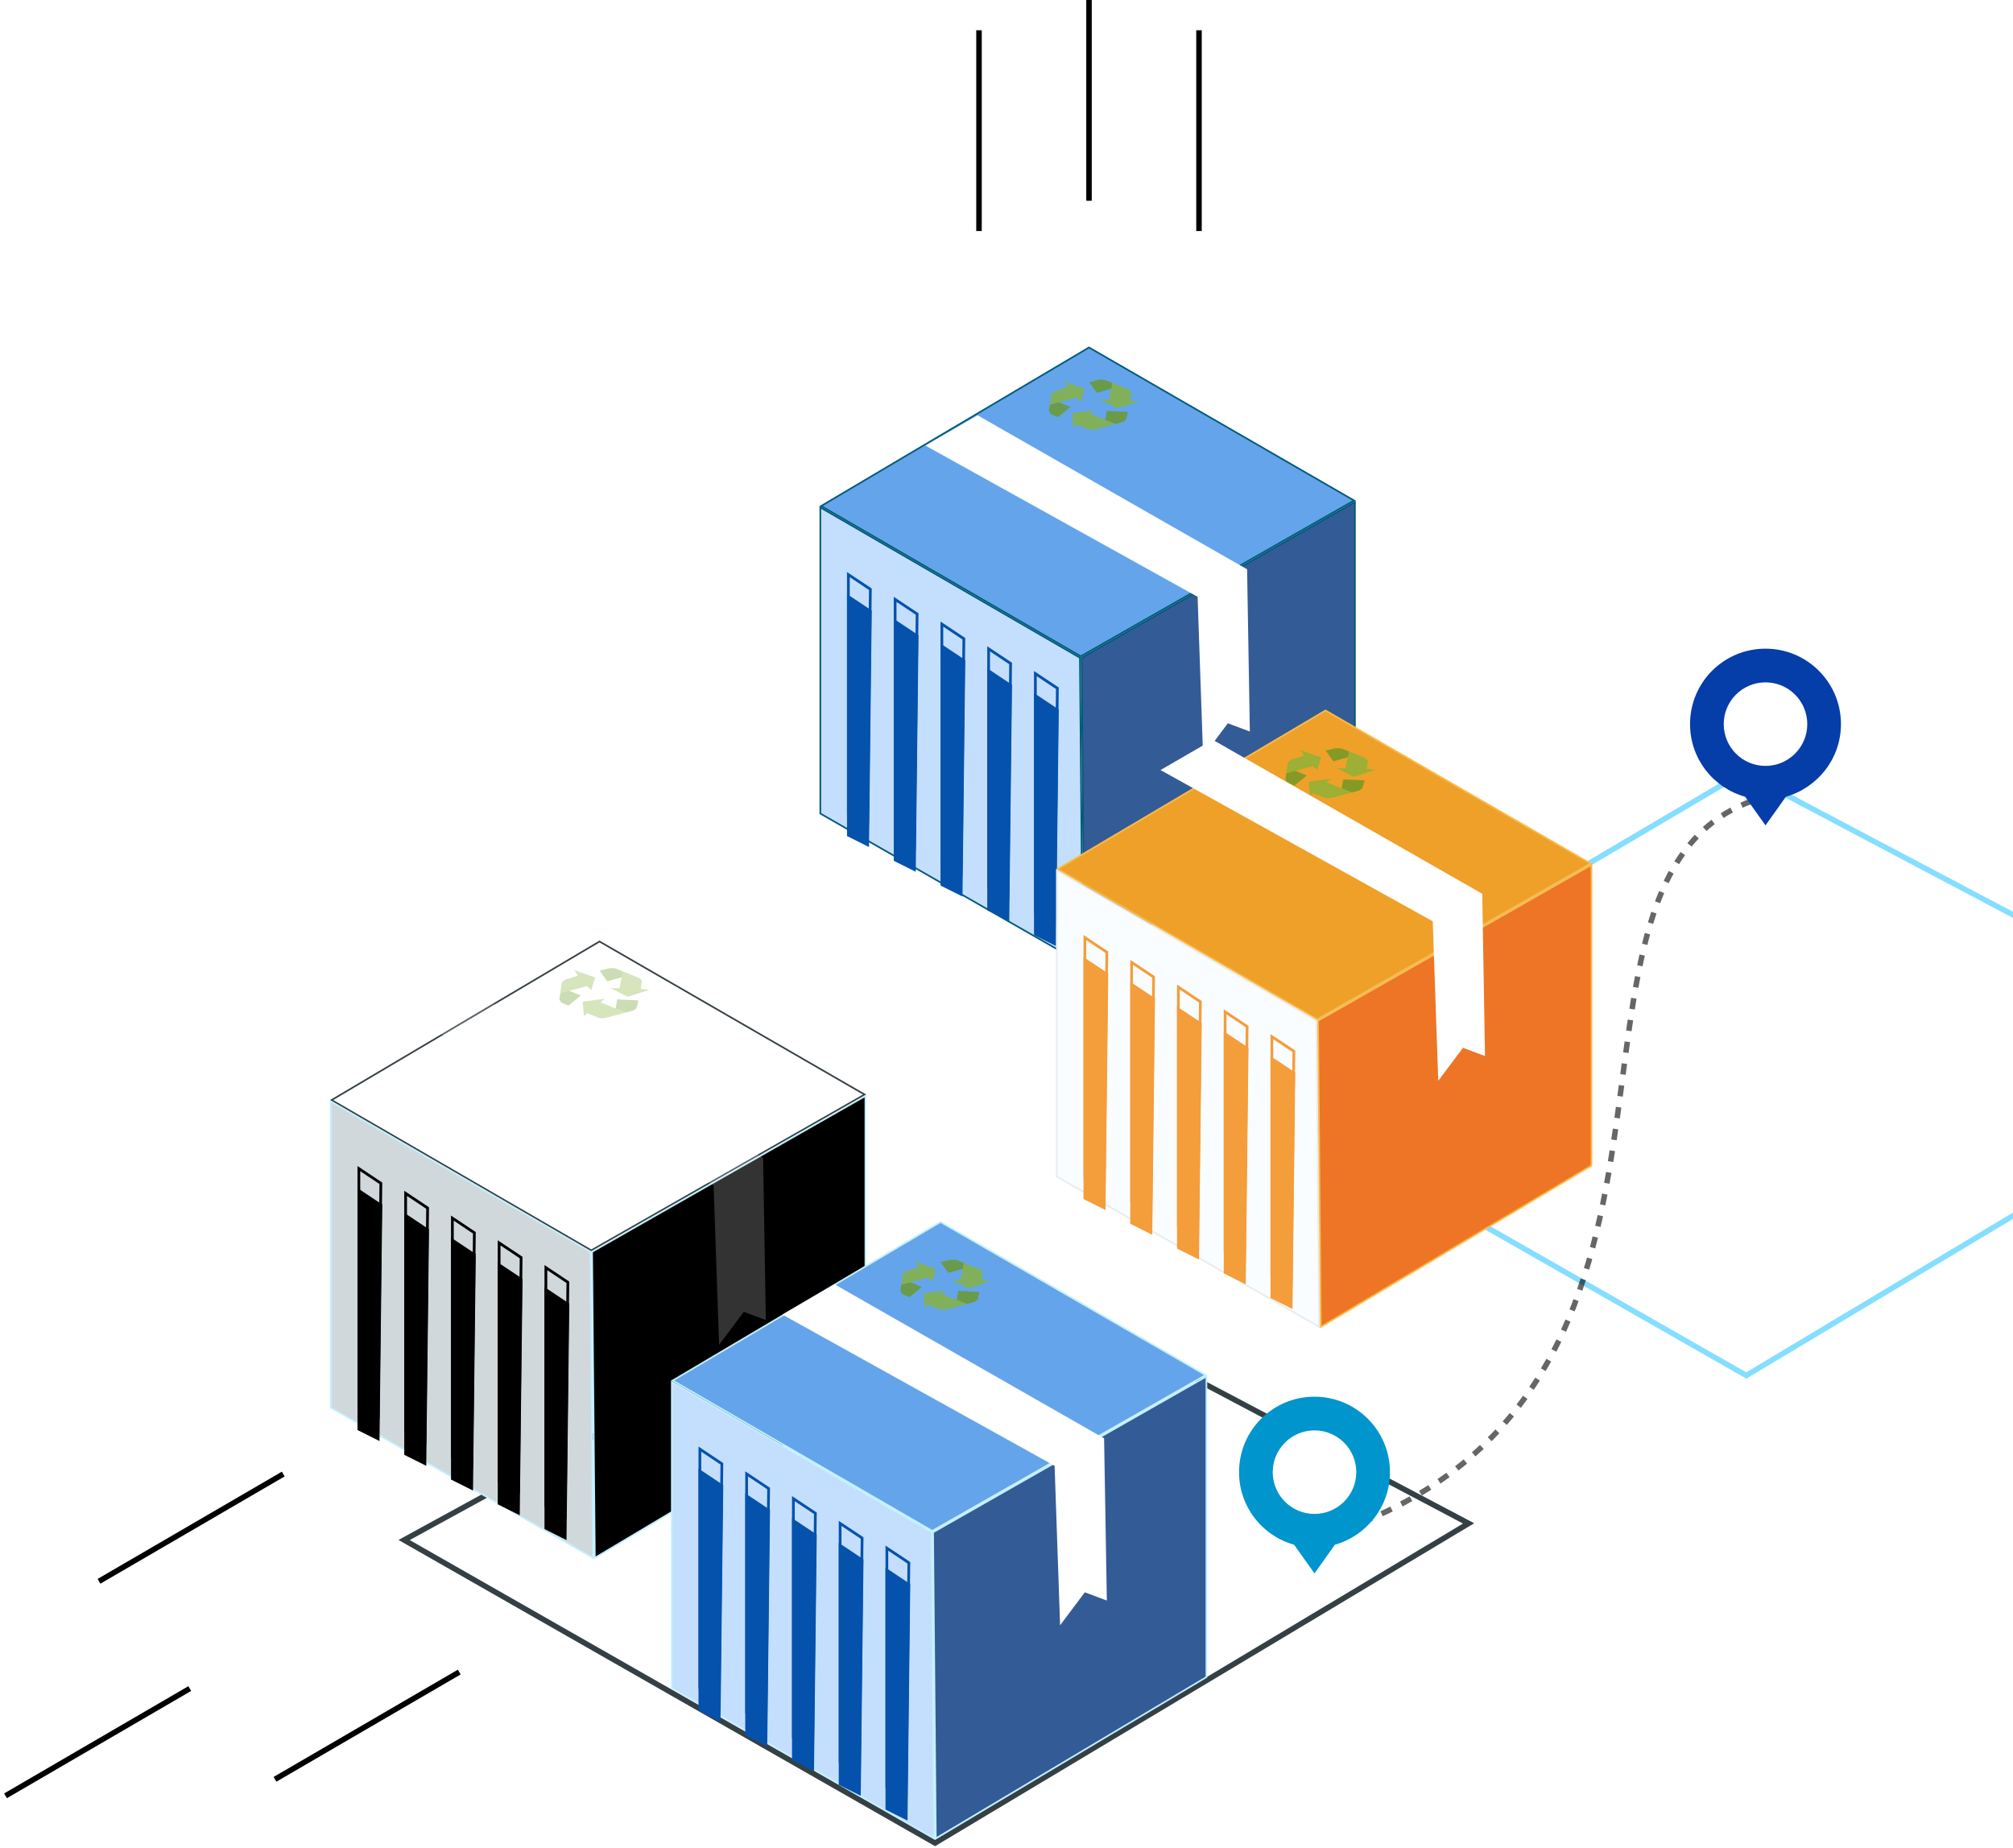 <svg width="366" height="336" viewBox="0 0 366 336" fill="none" xmlns="http://www.w3.org/2000/svg">
<path d="M317.234 140.558L316.987 140.427L316.746 140.569L269.253 168.565L221.76 194.561L220.975 194.991L221.752 195.434L317.252 249.934L317.506 250.079L317.757 249.929L413.757 192.429L414.519 191.973L413.734 191.558L317.234 140.558Z" stroke="#85DEFF"/>
<path d="M18 287.5L51.5 268" stroke="black"/>
<path d="M1 326.5L34.5 307" stroke="black"/>
<g filter="url(#filter0_i_1_734)">
<path d="M169.5 226L122 254L74.5 280L170 334.5L266 277L169.5 226Z" fill="white"/>
</g>
<path d="M169.734 225.558L169.487 225.427L169.246 225.569L121.753 253.565L74.26 279.561L73.475 279.991L74.252 280.434L169.752 334.934L170.006 335.079L170.257 334.929L266.257 277.429L267.019 276.973L266.234 276.558L169.734 225.558Z" stroke="#354045"/>
<g filter="url(#filter1_d_1_734)">
<path d="M246.199 83.999L196.501 112.327L149.297 84.999L198.001 56.174L246.199 83.999Z" fill="#64A4EB" stroke="#005A7A" stroke-width="0.3"/>
<path d="M196.848 168.24L149.15 140.913V85.26L196.351 112.587L196.848 168.24Z" fill="#C4DEFD" stroke="#005A7A" stroke-width="0.3"/>
<path d="M197.148 168.237L196.651 112.587L246.35 84.258V138.915L197.148 168.237Z" fill="#335B96" stroke="#005A7A" stroke-width="0.3"/>
<g filter="url(#filter2_i_1_734)">
<path d="M154 97L158.5 100L158 143L154 141V97Z" fill="#0552AD"/>
</g>
<path d="M154.25 140.845V97.467L158.248 100.133L157.755 142.598L154.25 140.845Z" stroke="#0552AD" stroke-width="0.5"/>
<g filter="url(#filter3_i_1_734)">
<path d="M162.5 101.5L167 104.5L166.5 147.5L162.5 145.5V101.5Z" fill="#0552AD"/>
</g>
<path d="M162.75 145.345V101.967L166.748 104.633L166.255 147.098L162.75 145.345Z" stroke="#0552AD" stroke-width="0.5"/>
<g filter="url(#filter4_i_1_734)">
<path d="M171 106L175.5 109L175 152L171 150V106Z" fill="#0552AD"/>
</g>
<path d="M171.25 149.845V106.467L175.248 109.133L174.755 151.598L171.25 149.845Z" stroke="#0552AD" stroke-width="0.5"/>
<g filter="url(#filter5_i_1_734)">
<path d="M179.5 110.5L184 113.5L183.5 156.5L179.5 154.5V110.5Z" fill="#0552AD"/>
</g>
<path d="M179.75 154.345V110.967L183.748 113.633L183.255 156.098L179.75 154.345Z" stroke="#0552AD" stroke-width="0.5"/>
<g filter="url(#filter6_i_1_734)">
<path d="M188 115L192.5 118L192 161L188 159V115Z" fill="#0552AD"/>
</g>
<path d="M188.25 158.845V115.467L192.248 118.133L191.755 160.598L188.25 158.845Z" stroke="#0552AD" stroke-width="0.5"/>
<g style="mix-blend-mode:soft-light">
<path d="M177.745 68.504L226.745 96.504L227.245 126L223.245 124.5L218.745 130.5L217.745 101.504L168.245 74.004L177.745 68.504Z" fill="white"/>
</g>
<g style="mix-blend-mode:screen" opacity="0.8">
<g clip-path="url(#clip0_1_734)">
<path d="M202.188 63.635L202.282 62.625L201.214 62.193C200.724 61.995 200.091 61.96 199.545 62.101L198.032 62.479L199.425 64.417L202.188 63.635Z" fill="#6A9923"/>
<path d="M205.504 65.816L205.682 64.589C205.754 64.254 205.499 63.924 205.02 63.732L202.282 62.625L201.617 65.696L199.995 65.63L203.123 67.227L207.098 65.947L205.504 65.816Z" fill="#88B337"/>
<path d="M205.087 67.885L201.228 67.7L200.931 69.348L202.757 70.087L203.774 69.835C204.34 69.694 204.73 69.388 204.793 69.034L205.087 67.885Z" fill="#6A9923"/>
<path d="M198.19 68.24L198.99 67.581L194.947 68.108L195.152 70.745L195.792 70.218L197.619 70.956C198.092 71.157 198.723 71.183 199.24 71.022L202.757 70.087L198.19 68.24Z" fill="#88B337"/>
<path d="M192.322 66.064L190.868 66.579L190.72 67.555C190.673 67.911 190.95 68.256 191.453 68.464L192.367 68.833L194.605 66.987L192.322 66.064Z" fill="#6A9923"/>
<path d="M196.501 65.986L197.209 63.718L193.396 62.373L194.135 63.368L192.094 64.008C191.559 64.158 191.197 64.457 191.134 64.799L190.868 66.579L191.921 66.295L195.681 65.281L196.501 65.986Z" fill="#88B337"/>
</g>
</g>
</g>
<g filter="url(#filter7_d_1_734)">
<path d="M289.199 149.999L239.501 178.327L192.297 150.999L241.001 122.174L289.199 149.999Z" fill="#EFA029" stroke="#FBBA48" stroke-width="0.3"/>
<path d="M239.848 234.24L192.15 206.913V151.26L239.351 178.587L239.848 234.24Z" fill="#F9FDFF" stroke="#E8ECED" stroke-width="0.3"/>
<path d="M240.148 234.237L239.651 178.587L289.35 150.258V204.915L240.148 234.237Z" fill="#ED7525" stroke="#FBBA48" stroke-width="0.3"/>
<g filter="url(#filter8_i_1_734)">
<path d="M197 163L201.5 166L201 209L197 207V163Z" fill="#F49D3B"/>
</g>
<path d="M197.25 206.845V163.467L201.248 166.133L200.755 208.598L197.25 206.845Z" stroke="#F49D3B" stroke-width="0.5"/>
<g filter="url(#filter9_i_1_734)">
<path d="M205.5 167.5L210 170.5L209.5 213.5L205.5 211.5V167.5Z" fill="#F49D3B"/>
</g>
<path d="M205.75 211.345V167.967L209.748 170.633L209.255 213.098L205.75 211.345Z" stroke="#F49D3B" stroke-width="0.5"/>
<g filter="url(#filter10_i_1_734)">
<path d="M214 172L218.5 175L218 218L214 216V172Z" fill="#F49D3B"/>
</g>
<path d="M214.25 215.845V172.467L218.248 175.133L217.755 217.598L214.25 215.845Z" stroke="#F49D3B" stroke-width="0.5"/>
<g filter="url(#filter11_i_1_734)">
<path d="M222.5 176.5L227 179.5L226.5 222.5L222.5 220.5V176.5Z" fill="#F49D3B"/>
</g>
<path d="M222.75 220.345V176.967L226.748 179.633L226.255 222.098L222.75 220.345Z" stroke="#F49D3B" stroke-width="0.5"/>
<g filter="url(#filter12_i_1_734)">
<path d="M231 181L235.5 184L235 227L231 225V181Z" fill="#F49D3B"/>
</g>
<path d="M231.25 224.845V181.467L235.248 184.133L234.755 226.598L231.25 224.845Z" stroke="#F49D3B" stroke-width="0.5"/>
<g style="mix-blend-mode:screen" opacity="0.8">
<g clip-path="url(#clip1_1_734)">
<path d="M245.188 130.635L245.282 129.625L244.214 129.193C243.724 128.995 243.091 128.96 242.545 129.101L241.032 129.479L242.425 131.417L245.188 130.635Z" fill="#6A9923"/>
<path d="M248.504 132.816L248.682 131.589C248.754 131.254 248.499 130.924 248.02 130.732L245.282 129.625L244.617 132.696L242.995 132.63L246.123 134.227L250.098 132.947L248.504 132.816Z" fill="#88B337"/>
<path d="M248.087 134.885L244.228 134.7L243.931 136.348L245.757 137.086L246.774 136.834C247.34 136.694 247.73 136.388 247.793 136.034L248.087 134.885Z" fill="#6A9923"/>
<path d="M241.19 135.24L241.99 134.581L237.947 135.108L238.152 137.745L238.792 137.218L240.619 137.956C241.092 138.157 241.723 138.183 242.24 138.022L245.757 137.086L241.19 135.24Z" fill="#88B337"/>
<path d="M235.322 133.064L233.868 133.58L233.72 134.555C233.673 134.911 233.95 135.256 234.453 135.464L235.367 135.833L237.605 133.988L235.322 133.064Z" fill="#6A9923"/>
<path d="M239.501 132.986L240.209 130.718L236.396 129.373L237.135 130.368L235.094 131.008C234.559 131.158 234.197 131.457 234.134 131.799L233.868 133.579L234.921 133.295L238.681 132.281L239.501 132.986Z" fill="#88B337"/>
</g>
</g>
</g>
<g filter="url(#filter13_d_1_734)">
<path d="M157.199 191.999L107.501 220.327L60.297 192.999L109.001 164.174L157.199 191.999Z" fill="white" stroke="#354045" stroke-width="0.3"/>
<path d="M107.848 276.24L60.15 248.913V193.26L107.351 220.587L107.848 276.24Z" fill="#D1D8DB" stroke="#C2EFFF" stroke-width="0.3"/>
<path d="M108.148 276.237L107.651 220.587L157.35 192.258V246.915L108.148 276.237Z" fill="black" stroke="#C2EFFF" stroke-width="0.3"/>
<g filter="url(#filter14_i_1_734)">
<path d="M65 205L69.5 208L69 251L65 249V205Z" fill="black"/>
</g>
<path d="M65.25 248.845V205.467L69.248 208.133L68.755 250.598L65.25 248.845Z" stroke="black" stroke-width="0.5"/>
<g filter="url(#filter15_i_1_734)">
<path d="M73.5 209.5L78 212.5L77.5 255.5L73.5 253.5V209.5Z" fill="black"/>
</g>
<path d="M73.75 253.345V209.967L77.748 212.633L77.255 255.098L73.75 253.345Z" stroke="black" stroke-width="0.5"/>
<g filter="url(#filter16_i_1_734)">
<path d="M82 214L86.5 217L86 260L82 258V214Z" fill="black"/>
</g>
<path d="M82.25 257.845V214.467L86.248 217.133L85.755 259.598L82.25 257.845Z" stroke="black" stroke-width="0.5"/>
<g filter="url(#filter17_i_1_734)">
<path d="M90.5 218.5L95 221.5L94.5 264.5L90.5 262.5V218.5Z" fill="black"/>
</g>
<path d="M90.75 262.345V218.967L94.748 221.633L94.255 264.098L90.75 262.345Z" stroke="black" stroke-width="0.5"/>
<g filter="url(#filter18_i_1_734)">
<path d="M99 223L103.5 226L103 269L99 267V223Z" fill="black"/>
</g>
<path d="M99.25 266.845V223.467L103.248 226.133L102.755 268.598L99.25 266.845Z" stroke="black" stroke-width="0.5"/>
<g style="mix-blend-mode:exclusion" opacity="0.2">
<path d="M89.745 175.504L138.745 203.504L139.245 233L135.245 231.5L130.745 237.5L129.745 208.504L80.245 181.004L89.745 175.504Z" fill="white"/>
</g>
<g style="mix-blend-mode:luminosity" opacity="0.34">
<g clip-path="url(#clip2_1_734)">
<path d="M113.188 170.635L113.282 169.625L112.214 169.193C111.724 168.995 111.091 168.96 110.545 169.101L109.032 169.479L110.425 171.417L113.188 170.635Z" fill="#6A9923"/>
<path d="M116.504 172.816L116.682 171.589C116.754 171.254 116.499 170.924 116.02 170.732L113.282 169.625L112.617 172.696L110.995 172.63L114.123 174.227L118.098 172.947L116.504 172.816Z" fill="#88B337"/>
<path d="M116.087 174.885L112.228 174.7L111.931 176.348L113.757 177.086L114.774 176.834C115.34 176.694 115.73 176.388 115.793 176.034L116.087 174.885Z" fill="#6A9923"/>
<path d="M109.19 175.24L109.99 174.581L105.947 175.108L106.152 177.745L106.792 177.218L108.619 177.956C109.092 178.157 109.723 178.183 110.24 178.022L113.757 177.086L109.19 175.24Z" fill="#88B337"/>
<path d="M103.322 173.064L101.868 173.58L101.72 174.555C101.673 174.911 101.95 175.256 102.453 175.464L103.367 175.833L105.605 173.988L103.322 173.064Z" fill="#6A9923"/>
<path d="M107.501 172.986L108.209 170.718L104.396 169.373L105.135 170.368L103.094 171.008C102.559 171.158 102.197 171.457 102.134 171.799L101.868 173.579L102.921 173.295L106.681 172.281L107.501 172.986Z" fill="#88B337"/>
</g>
</g>
</g>
<path d="M219.199 249.999L169.501 278.327L122.297 250.999L171.001 222.174L219.199 249.999Z" fill="#64A4EB" stroke="#C2EFFF" stroke-width="0.3"/>
<path d="M169.848 334.24L122.15 306.913V251.26L169.351 278.587L169.848 334.24Z" fill="#C4DEFD" stroke="#C2EFFF" stroke-width="0.3"/>
<path d="M170.148 334.237L169.651 278.587L219.35 250.258V304.915L170.148 334.237Z" fill="#335B96" stroke="#C2EFFF" stroke-width="0.3"/>
<g filter="url(#filter19_i_1_734)">
<path d="M127 263L131.5 266L131 309L127 307V263Z" fill="#0552AD"/>
</g>
<path d="M127.25 306.845V263.467L131.248 266.133L130.755 308.598L127.25 306.845Z" stroke="#0552AD" stroke-width="0.5"/>
<g filter="url(#filter20_i_1_734)">
<path d="M135.5 267.5L140 270.5L139.5 313.5L135.5 311.5V267.5Z" fill="#0552AD"/>
</g>
<path d="M135.75 311.345V267.967L139.748 270.633L139.255 313.098L135.75 311.345Z" stroke="#0552AD" stroke-width="0.5"/>
<g filter="url(#filter21_i_1_734)">
<path d="M144 272L148.5 275L148 318L144 316V272Z" fill="#0552AD"/>
</g>
<path d="M144.25 315.845V272.467L148.248 275.133L147.755 317.598L144.25 315.845Z" stroke="#0552AD" stroke-width="0.5"/>
<g filter="url(#filter22_i_1_734)">
<path d="M152.5 276.5L157 279.5L156.5 322.5L152.5 320.5V276.5Z" fill="#0552AD"/>
</g>
<path d="M152.75 320.345V276.967L156.748 279.633L156.255 322.098L152.75 320.345Z" stroke="#0552AD" stroke-width="0.5"/>
<g filter="url(#filter23_i_1_734)">
<path d="M161 281L165.5 284L165 327L161 325V281Z" fill="#0552AD"/>
</g>
<path d="M161.25 324.845V281.467L165.248 284.133L164.755 326.598L161.25 324.845Z" stroke="#0552AD" stroke-width="0.5"/>
<g style="mix-blend-mode:screen" opacity="0.8">
<g clip-path="url(#clip3_1_734)">
<path d="M175.188 230.635L175.282 229.625L174.214 229.193C173.724 228.995 173.091 228.96 172.545 229.101L171.032 229.479L172.425 231.417L175.188 230.635Z" fill="#6A9923"/>
<path d="M178.504 232.816L178.682 231.589C178.754 231.254 178.499 230.924 178.02 230.732L175.282 229.625L174.617 232.696L172.995 232.63L176.123 234.227L180.098 232.947L178.504 232.816Z" fill="#88B337"/>
<path d="M178.087 234.885L174.228 234.7L173.931 236.348L175.757 237.086L176.774 236.834C177.34 236.694 177.73 236.388 177.793 236.034L178.087 234.885Z" fill="#6A9923"/>
<path d="M171.19 235.24L171.99 234.581L167.947 235.108L168.152 237.745L168.792 237.218L170.619 237.956C171.092 238.157 171.723 238.183 172.24 238.022L175.757 237.086L171.19 235.24Z" fill="#88B337"/>
<path d="M165.322 233.064L163.868 233.58L163.72 234.555C163.673 234.911 163.95 235.256 164.453 235.464L165.367 235.833L167.605 233.988L165.322 233.064Z" fill="#6A9923"/>
<path d="M169.501 232.986L170.209 230.718L166.396 229.373L167.135 230.368L165.094 231.008C164.559 231.158 164.197 231.457 164.134 231.799L163.868 233.579L164.921 233.295L168.681 232.281L169.501 232.986Z" fill="#88B337"/>
</g>
</g>
<path d="M198 36.5V0" stroke="black"/>
<path d="M218 42V5.5" stroke="black"/>
<path d="M178 42V5.5" stroke="black"/>
<path d="M50 323.5L83.5 304" stroke="black"/>
<g style="mix-blend-mode:soft-light">
<path d="M220.5 134.504L269.5 162.504L270 192L266 190.5L261.5 196.5L260.5 167.504L211 140.004L220.5 134.504Z" fill="white"/>
</g>
<g style="mix-blend-mode:soft-light">
<path d="M151.745 233.504L200.745 261.504L201.245 291L197.245 289.5L192.745 295.5L191.745 266.504L142.245 239.004L151.745 233.504Z" fill="white"/>
</g>
<path opacity="0.6" d="M240 279.5C320.5 254.563 275 158 320.5 145" stroke="black" stroke-dasharray="2 2"/>
<path d="M252.72 267.655C252.72 260.095 246.595 253.935 239 253.935C231.405 253.935 225.28 260.06 225.28 267.655C225.28 273.955 229.515 279.24 235.29 280.85L239 286.065L242.71 280.85C248.485 279.205 252.72 273.92 252.72 267.655Z" fill="#0095CC"/>
<path d="M239 275.25C243.195 275.25 246.595 271.85 246.595 267.655C246.595 263.46 243.195 260.06 239 260.06C234.805 260.06 231.405 263.46 231.405 267.655C231.405 271.85 234.805 275.25 239 275.25Z" fill="white"/>
<path d="M334.72 131.655C334.72 124.095 328.595 117.935 321 117.935C313.405 117.935 307.28 124.06 307.28 131.655C307.28 137.955 311.515 143.24 317.29 144.85L321 150.065L324.71 144.85C330.485 143.205 334.72 137.92 334.72 131.655Z" fill="#053DA9"/>
<path d="M321 139.25C325.195 139.25 328.595 135.85 328.595 131.655C328.595 127.46 325.195 124.06 321 124.06C316.805 124.06 313.405 127.46 313.405 131.655C313.405 135.85 316.805 139.25 321 139.25Z" fill="white"/>
<defs>
<filter id="filter0_i_1_734" x="72.451" y="224.855" width="195.587" height="114.803" filterUnits="userSpaceOnUse" color-interpolation-filters="sRGB">
<feFlood flood-opacity="0" result="BackgroundImageFix"/>
<feBlend mode="normal" in="SourceGraphic" in2="BackgroundImageFix" result="shape"/>
<feColorMatrix in="SourceAlpha" type="matrix" values="0 0 0 0 0 0 0 0 0 0 0 0 0 0 0 0 0 0 127 0" result="hardAlpha"/>
<feOffset dy="4"/>
<feGaussianBlur stdDeviation="4"/>
<feComposite in2="hardAlpha" operator="arithmetic" k2="-1" k3="1"/>
<feColorMatrix type="matrix" values="0 0 0 0 0 0 0 0 0 0.584 0 0 0 0 0.8 0 0 0 0.14 0"/>
<feBlend mode="normal" in2="shape" result="effect1_innerShadow_1_734"/>
</filter>
<filter id="filter1_d_1_734" x="137" y="51" width="121.5" height="136.5" filterUnits="userSpaceOnUse" color-interpolation-filters="sRGB">
<feFlood flood-opacity="0" result="BackgroundImageFix"/>
<feColorMatrix in="SourceAlpha" type="matrix" values="0 0 0 0 0 0 0 0 0 0 0 0 0 0 0 0 0 0 127 0" result="hardAlpha"/>
<feOffset dy="7"/>
<feGaussianBlur stdDeviation="6"/>
<feComposite in2="hardAlpha" operator="out"/>
<feColorMatrix type="matrix" values="0 0 0 0 0.021 0 0 0 0 0.168 0 0 0 0 0.222 0 0 0 0.1 0"/>
<feBlend mode="normal" in2="BackgroundImageFix" result="effect1_dropShadow_1_734"/>
<feBlend mode="normal" in="SourceGraphic" in2="effect1_dropShadow_1_734" result="shape"/>
</filter>
<filter id="filter2_i_1_734" x="154" y="97" width="4.5" height="48" filterUnits="userSpaceOnUse" color-interpolation-filters="sRGB">
<feFlood flood-opacity="0" result="BackgroundImageFix"/>
<feBlend mode="normal" in="SourceGraphic" in2="BackgroundImageFix" result="shape"/>
<feColorMatrix in="SourceAlpha" type="matrix" values="0 0 0 0 0 0 0 0 0 0 0 0 0 0 0 0 0 0 127 0" result="hardAlpha"/>
<feOffset dy="4"/>
<feGaussianBlur stdDeviation="1"/>
<feComposite in2="hardAlpha" operator="arithmetic" k2="-1" k3="1"/>
<feColorMatrix type="matrix" values="0 0 0 0 0 0 0 0 0 0 0 0 0 0 0 0 0 0 0.14 0"/>
<feBlend mode="normal" in2="shape" result="effect1_innerShadow_1_734"/>
</filter>
<filter id="filter3_i_1_734" x="162.5" y="101.5" width="4.5" height="48" filterUnits="userSpaceOnUse" color-interpolation-filters="sRGB">
<feFlood flood-opacity="0" result="BackgroundImageFix"/>
<feBlend mode="normal" in="SourceGraphic" in2="BackgroundImageFix" result="shape"/>
<feColorMatrix in="SourceAlpha" type="matrix" values="0 0 0 0 0 0 0 0 0 0 0 0 0 0 0 0 0 0 127 0" result="hardAlpha"/>
<feOffset dy="4"/>
<feGaussianBlur stdDeviation="1"/>
<feComposite in2="hardAlpha" operator="arithmetic" k2="-1" k3="1"/>
<feColorMatrix type="matrix" values="0 0 0 0 0 0 0 0 0 0 0 0 0 0 0 0 0 0 0.14 0"/>
<feBlend mode="normal" in2="shape" result="effect1_innerShadow_1_734"/>
</filter>
<filter id="filter4_i_1_734" x="171" y="106" width="4.5" height="48" filterUnits="userSpaceOnUse" color-interpolation-filters="sRGB">
<feFlood flood-opacity="0" result="BackgroundImageFix"/>
<feBlend mode="normal" in="SourceGraphic" in2="BackgroundImageFix" result="shape"/>
<feColorMatrix in="SourceAlpha" type="matrix" values="0 0 0 0 0 0 0 0 0 0 0 0 0 0 0 0 0 0 127 0" result="hardAlpha"/>
<feOffset dy="4"/>
<feGaussianBlur stdDeviation="1"/>
<feComposite in2="hardAlpha" operator="arithmetic" k2="-1" k3="1"/>
<feColorMatrix type="matrix" values="0 0 0 0 0 0 0 0 0 0 0 0 0 0 0 0 0 0 0.14 0"/>
<feBlend mode="normal" in2="shape" result="effect1_innerShadow_1_734"/>
</filter>
<filter id="filter5_i_1_734" x="179.5" y="110.5" width="4.5" height="48" filterUnits="userSpaceOnUse" color-interpolation-filters="sRGB">
<feFlood flood-opacity="0" result="BackgroundImageFix"/>
<feBlend mode="normal" in="SourceGraphic" in2="BackgroundImageFix" result="shape"/>
<feColorMatrix in="SourceAlpha" type="matrix" values="0 0 0 0 0 0 0 0 0 0 0 0 0 0 0 0 0 0 127 0" result="hardAlpha"/>
<feOffset dy="4"/>
<feGaussianBlur stdDeviation="1"/>
<feComposite in2="hardAlpha" operator="arithmetic" k2="-1" k3="1"/>
<feColorMatrix type="matrix" values="0 0 0 0 0 0 0 0 0 0 0 0 0 0 0 0 0 0 0.14 0"/>
<feBlend mode="normal" in2="shape" result="effect1_innerShadow_1_734"/>
</filter>
<filter id="filter6_i_1_734" x="188" y="115" width="4.5" height="48" filterUnits="userSpaceOnUse" color-interpolation-filters="sRGB">
<feFlood flood-opacity="0" result="BackgroundImageFix"/>
<feBlend mode="normal" in="SourceGraphic" in2="BackgroundImageFix" result="shape"/>
<feColorMatrix in="SourceAlpha" type="matrix" values="0 0 0 0 0 0 0 0 0 0 0 0 0 0 0 0 0 0 127 0" result="hardAlpha"/>
<feOffset dy="4"/>
<feGaussianBlur stdDeviation="1"/>
<feComposite in2="hardAlpha" operator="arithmetic" k2="-1" k3="1"/>
<feColorMatrix type="matrix" values="0 0 0 0 0 0 0 0 0 0 0 0 0 0 0 0 0 0 0.14 0"/>
<feBlend mode="normal" in2="shape" result="effect1_innerShadow_1_734"/>
</filter>
<filter id="filter7_d_1_734" x="180" y="117" width="121.5" height="136.5" filterUnits="userSpaceOnUse" color-interpolation-filters="sRGB">
<feFlood flood-opacity="0" result="BackgroundImageFix"/>
<feColorMatrix in="SourceAlpha" type="matrix" values="0 0 0 0 0 0 0 0 0 0 0 0 0 0 0 0 0 0 127 0" result="hardAlpha"/>
<feOffset dy="7"/>
<feGaussianBlur stdDeviation="6"/>
<feComposite in2="hardAlpha" operator="out"/>
<feColorMatrix type="matrix" values="0 0 0 0 0.021 0 0 0 0 0.168 0 0 0 0 0.222 0 0 0 0.1 0"/>
<feBlend mode="normal" in2="BackgroundImageFix" result="effect1_dropShadow_1_734"/>
<feBlend mode="normal" in="SourceGraphic" in2="effect1_dropShadow_1_734" result="shape"/>
</filter>
<filter id="filter8_i_1_734" x="197" y="163" width="4.5" height="48" filterUnits="userSpaceOnUse" color-interpolation-filters="sRGB">
<feFlood flood-opacity="0" result="BackgroundImageFix"/>
<feBlend mode="normal" in="SourceGraphic" in2="BackgroundImageFix" result="shape"/>
<feColorMatrix in="SourceAlpha" type="matrix" values="0 0 0 0 0 0 0 0 0 0 0 0 0 0 0 0 0 0 127 0" result="hardAlpha"/>
<feOffset dy="4"/>
<feGaussianBlur stdDeviation="1"/>
<feComposite in2="hardAlpha" operator="arithmetic" k2="-1" k3="1"/>
<feColorMatrix type="matrix" values="0 0 0 0 0 0 0 0 0 0 0 0 0 0 0 0 0 0 0.14 0"/>
<feBlend mode="normal" in2="shape" result="effect1_innerShadow_1_734"/>
</filter>
<filter id="filter9_i_1_734" x="205.5" y="167.5" width="4.5" height="48" filterUnits="userSpaceOnUse" color-interpolation-filters="sRGB">
<feFlood flood-opacity="0" result="BackgroundImageFix"/>
<feBlend mode="normal" in="SourceGraphic" in2="BackgroundImageFix" result="shape"/>
<feColorMatrix in="SourceAlpha" type="matrix" values="0 0 0 0 0 0 0 0 0 0 0 0 0 0 0 0 0 0 127 0" result="hardAlpha"/>
<feOffset dy="4"/>
<feGaussianBlur stdDeviation="1"/>
<feComposite in2="hardAlpha" operator="arithmetic" k2="-1" k3="1"/>
<feColorMatrix type="matrix" values="0 0 0 0 0 0 0 0 0 0 0 0 0 0 0 0 0 0 0.14 0"/>
<feBlend mode="normal" in2="shape" result="effect1_innerShadow_1_734"/>
</filter>
<filter id="filter10_i_1_734" x="214" y="172" width="4.5" height="48" filterUnits="userSpaceOnUse" color-interpolation-filters="sRGB">
<feFlood flood-opacity="0" result="BackgroundImageFix"/>
<feBlend mode="normal" in="SourceGraphic" in2="BackgroundImageFix" result="shape"/>
<feColorMatrix in="SourceAlpha" type="matrix" values="0 0 0 0 0 0 0 0 0 0 0 0 0 0 0 0 0 0 127 0" result="hardAlpha"/>
<feOffset dy="4"/>
<feGaussianBlur stdDeviation="1"/>
<feComposite in2="hardAlpha" operator="arithmetic" k2="-1" k3="1"/>
<feColorMatrix type="matrix" values="0 0 0 0 0 0 0 0 0 0 0 0 0 0 0 0 0 0 0.14 0"/>
<feBlend mode="normal" in2="shape" result="effect1_innerShadow_1_734"/>
</filter>
<filter id="filter11_i_1_734" x="222.5" y="176.5" width="4.5" height="48" filterUnits="userSpaceOnUse" color-interpolation-filters="sRGB">
<feFlood flood-opacity="0" result="BackgroundImageFix"/>
<feBlend mode="normal" in="SourceGraphic" in2="BackgroundImageFix" result="shape"/>
<feColorMatrix in="SourceAlpha" type="matrix" values="0 0 0 0 0 0 0 0 0 0 0 0 0 0 0 0 0 0 127 0" result="hardAlpha"/>
<feOffset dy="4"/>
<feGaussianBlur stdDeviation="1"/>
<feComposite in2="hardAlpha" operator="arithmetic" k2="-1" k3="1"/>
<feColorMatrix type="matrix" values="0 0 0 0 0 0 0 0 0 0 0 0 0 0 0 0 0 0 0.14 0"/>
<feBlend mode="normal" in2="shape" result="effect1_innerShadow_1_734"/>
</filter>
<filter id="filter12_i_1_734" x="231" y="181" width="4.5" height="48" filterUnits="userSpaceOnUse" color-interpolation-filters="sRGB">
<feFlood flood-opacity="0" result="BackgroundImageFix"/>
<feBlend mode="normal" in="SourceGraphic" in2="BackgroundImageFix" result="shape"/>
<feColorMatrix in="SourceAlpha" type="matrix" values="0 0 0 0 0 0 0 0 0 0 0 0 0 0 0 0 0 0 127 0" result="hardAlpha"/>
<feOffset dy="4"/>
<feGaussianBlur stdDeviation="1"/>
<feComposite in2="hardAlpha" operator="arithmetic" k2="-1" k3="1"/>
<feColorMatrix type="matrix" values="0 0 0 0 0 0 0 0 0 0 0 0 0 0 0 0 0 0 0.14 0"/>
<feBlend mode="normal" in2="shape" result="effect1_innerShadow_1_734"/>
</filter>
<filter id="filter13_d_1_734" x="48" y="159" width="121.5" height="136.5" filterUnits="userSpaceOnUse" color-interpolation-filters="sRGB">
<feFlood flood-opacity="0" result="BackgroundImageFix"/>
<feColorMatrix in="SourceAlpha" type="matrix" values="0 0 0 0 0 0 0 0 0 0 0 0 0 0 0 0 0 0 127 0" result="hardAlpha"/>
<feOffset dy="7"/>
<feGaussianBlur stdDeviation="6"/>
<feComposite in2="hardAlpha" operator="out"/>
<feColorMatrix type="matrix" values="0 0 0 0 0.021 0 0 0 0 0.168 0 0 0 0 0.222 0 0 0 0.1 0"/>
<feBlend mode="normal" in2="BackgroundImageFix" result="effect1_dropShadow_1_734"/>
<feBlend mode="normal" in="SourceGraphic" in2="effect1_dropShadow_1_734" result="shape"/>
</filter>
<filter id="filter14_i_1_734" x="65" y="205" width="4.5" height="48" filterUnits="userSpaceOnUse" color-interpolation-filters="sRGB">
<feFlood flood-opacity="0" result="BackgroundImageFix"/>
<feBlend mode="normal" in="SourceGraphic" in2="BackgroundImageFix" result="shape"/>
<feColorMatrix in="SourceAlpha" type="matrix" values="0 0 0 0 0 0 0 0 0 0 0 0 0 0 0 0 0 0 127 0" result="hardAlpha"/>
<feOffset dy="4"/>
<feGaussianBlur stdDeviation="1"/>
<feComposite in2="hardAlpha" operator="arithmetic" k2="-1" k3="1"/>
<feColorMatrix type="matrix" values="0 0 0 0 0 0 0 0 0 0 0 0 0 0 0 0 0 0 0.14 0"/>
<feBlend mode="normal" in2="shape" result="effect1_innerShadow_1_734"/>
</filter>
<filter id="filter15_i_1_734" x="73.5" y="209.5" width="4.5" height="48" filterUnits="userSpaceOnUse" color-interpolation-filters="sRGB">
<feFlood flood-opacity="0" result="BackgroundImageFix"/>
<feBlend mode="normal" in="SourceGraphic" in2="BackgroundImageFix" result="shape"/>
<feColorMatrix in="SourceAlpha" type="matrix" values="0 0 0 0 0 0 0 0 0 0 0 0 0 0 0 0 0 0 127 0" result="hardAlpha"/>
<feOffset dy="4"/>
<feGaussianBlur stdDeviation="1"/>
<feComposite in2="hardAlpha" operator="arithmetic" k2="-1" k3="1"/>
<feColorMatrix type="matrix" values="0 0 0 0 0 0 0 0 0 0 0 0 0 0 0 0 0 0 0.14 0"/>
<feBlend mode="normal" in2="shape" result="effect1_innerShadow_1_734"/>
</filter>
<filter id="filter16_i_1_734" x="82" y="214" width="4.5" height="48" filterUnits="userSpaceOnUse" color-interpolation-filters="sRGB">
<feFlood flood-opacity="0" result="BackgroundImageFix"/>
<feBlend mode="normal" in="SourceGraphic" in2="BackgroundImageFix" result="shape"/>
<feColorMatrix in="SourceAlpha" type="matrix" values="0 0 0 0 0 0 0 0 0 0 0 0 0 0 0 0 0 0 127 0" result="hardAlpha"/>
<feOffset dy="4"/>
<feGaussianBlur stdDeviation="1"/>
<feComposite in2="hardAlpha" operator="arithmetic" k2="-1" k3="1"/>
<feColorMatrix type="matrix" values="0 0 0 0 0 0 0 0 0 0 0 0 0 0 0 0 0 0 0.14 0"/>
<feBlend mode="normal" in2="shape" result="effect1_innerShadow_1_734"/>
</filter>
<filter id="filter17_i_1_734" x="90.5" y="218.5" width="4.5" height="48" filterUnits="userSpaceOnUse" color-interpolation-filters="sRGB">
<feFlood flood-opacity="0" result="BackgroundImageFix"/>
<feBlend mode="normal" in="SourceGraphic" in2="BackgroundImageFix" result="shape"/>
<feColorMatrix in="SourceAlpha" type="matrix" values="0 0 0 0 0 0 0 0 0 0 0 0 0 0 0 0 0 0 127 0" result="hardAlpha"/>
<feOffset dy="4"/>
<feGaussianBlur stdDeviation="1"/>
<feComposite in2="hardAlpha" operator="arithmetic" k2="-1" k3="1"/>
<feColorMatrix type="matrix" values="0 0 0 0 0 0 0 0 0 0 0 0 0 0 0 0 0 0 0.14 0"/>
<feBlend mode="normal" in2="shape" result="effect1_innerShadow_1_734"/>
</filter>
<filter id="filter18_i_1_734" x="99" y="223" width="4.5" height="48" filterUnits="userSpaceOnUse" color-interpolation-filters="sRGB">
<feFlood flood-opacity="0" result="BackgroundImageFix"/>
<feBlend mode="normal" in="SourceGraphic" in2="BackgroundImageFix" result="shape"/>
<feColorMatrix in="SourceAlpha" type="matrix" values="0 0 0 0 0 0 0 0 0 0 0 0 0 0 0 0 0 0 127 0" result="hardAlpha"/>
<feOffset dy="4"/>
<feGaussianBlur stdDeviation="1"/>
<feComposite in2="hardAlpha" operator="arithmetic" k2="-1" k3="1"/>
<feColorMatrix type="matrix" values="0 0 0 0 0 0 0 0 0 0 0 0 0 0 0 0 0 0 0.14 0"/>
<feBlend mode="normal" in2="shape" result="effect1_innerShadow_1_734"/>
</filter>
<filter id="filter19_i_1_734" x="127" y="263" width="4.5" height="48" filterUnits="userSpaceOnUse" color-interpolation-filters="sRGB">
<feFlood flood-opacity="0" result="BackgroundImageFix"/>
<feBlend mode="normal" in="SourceGraphic" in2="BackgroundImageFix" result="shape"/>
<feColorMatrix in="SourceAlpha" type="matrix" values="0 0 0 0 0 0 0 0 0 0 0 0 0 0 0 0 0 0 127 0" result="hardAlpha"/>
<feOffset dy="4"/>
<feGaussianBlur stdDeviation="1"/>
<feComposite in2="hardAlpha" operator="arithmetic" k2="-1" k3="1"/>
<feColorMatrix type="matrix" values="0 0 0 0 0 0 0 0 0 0 0 0 0 0 0 0 0 0 0.14 0"/>
<feBlend mode="normal" in2="shape" result="effect1_innerShadow_1_734"/>
</filter>
<filter id="filter20_i_1_734" x="135.5" y="267.5" width="4.5" height="48" filterUnits="userSpaceOnUse" color-interpolation-filters="sRGB">
<feFlood flood-opacity="0" result="BackgroundImageFix"/>
<feBlend mode="normal" in="SourceGraphic" in2="BackgroundImageFix" result="shape"/>
<feColorMatrix in="SourceAlpha" type="matrix" values="0 0 0 0 0 0 0 0 0 0 0 0 0 0 0 0 0 0 127 0" result="hardAlpha"/>
<feOffset dy="4"/>
<feGaussianBlur stdDeviation="1"/>
<feComposite in2="hardAlpha" operator="arithmetic" k2="-1" k3="1"/>
<feColorMatrix type="matrix" values="0 0 0 0 0 0 0 0 0 0 0 0 0 0 0 0 0 0 0.14 0"/>
<feBlend mode="normal" in2="shape" result="effect1_innerShadow_1_734"/>
</filter>
<filter id="filter21_i_1_734" x="144" y="272" width="4.5" height="48" filterUnits="userSpaceOnUse" color-interpolation-filters="sRGB">
<feFlood flood-opacity="0" result="BackgroundImageFix"/>
<feBlend mode="normal" in="SourceGraphic" in2="BackgroundImageFix" result="shape"/>
<feColorMatrix in="SourceAlpha" type="matrix" values="0 0 0 0 0 0 0 0 0 0 0 0 0 0 0 0 0 0 127 0" result="hardAlpha"/>
<feOffset dy="4"/>
<feGaussianBlur stdDeviation="1"/>
<feComposite in2="hardAlpha" operator="arithmetic" k2="-1" k3="1"/>
<feColorMatrix type="matrix" values="0 0 0 0 0 0 0 0 0 0 0 0 0 0 0 0 0 0 0.14 0"/>
<feBlend mode="normal" in2="shape" result="effect1_innerShadow_1_734"/>
</filter>
<filter id="filter22_i_1_734" x="152.5" y="276.5" width="4.5" height="48" filterUnits="userSpaceOnUse" color-interpolation-filters="sRGB">
<feFlood flood-opacity="0" result="BackgroundImageFix"/>
<feBlend mode="normal" in="SourceGraphic" in2="BackgroundImageFix" result="shape"/>
<feColorMatrix in="SourceAlpha" type="matrix" values="0 0 0 0 0 0 0 0 0 0 0 0 0 0 0 0 0 0 127 0" result="hardAlpha"/>
<feOffset dy="4"/>
<feGaussianBlur stdDeviation="1"/>
<feComposite in2="hardAlpha" operator="arithmetic" k2="-1" k3="1"/>
<feColorMatrix type="matrix" values="0 0 0 0 0 0 0 0 0 0 0 0 0 0 0 0 0 0 0.14 0"/>
<feBlend mode="normal" in2="shape" result="effect1_innerShadow_1_734"/>
</filter>
<filter id="filter23_i_1_734" x="161" y="281" width="4.5" height="48" filterUnits="userSpaceOnUse" color-interpolation-filters="sRGB">
<feFlood flood-opacity="0" result="BackgroundImageFix"/>
<feBlend mode="normal" in="SourceGraphic" in2="BackgroundImageFix" result="shape"/>
<feColorMatrix in="SourceAlpha" type="matrix" values="0 0 0 0 0 0 0 0 0 0 0 0 0 0 0 0 0 0 127 0" result="hardAlpha"/>
<feOffset dy="4"/>
<feGaussianBlur stdDeviation="1"/>
<feComposite in2="hardAlpha" operator="arithmetic" k2="-1" k3="1"/>
<feColorMatrix type="matrix" values="0 0 0 0 0 0 0 0 0 0 0 0 0 0 0 0 0 0 0.14 0"/>
<feBlend mode="normal" in2="shape" result="effect1_innerShadow_1_734"/>
</filter>
<clipPath id="clip0_1_734">
<rect width="14.286" height="12.02" fill="white" transform="matrix(0.927 0.375 -0.772 0.636 196.274 60)"/>
</clipPath>
<clipPath id="clip1_1_734">
<rect width="14.286" height="12.02" fill="white" transform="matrix(0.927 0.375 -0.772 0.636 239.274 127)"/>
</clipPath>
<clipPath id="clip2_1_734">
<rect width="14.286" height="12.02" fill="white" transform="matrix(0.927 0.375 -0.772 0.636 107.274 167)"/>
</clipPath>
<clipPath id="clip3_1_734">
<rect width="14.286" height="12.02" fill="white" transform="matrix(0.927 0.375 -0.772 0.636 169.274 227)"/>
</clipPath>
</defs>
</svg>
